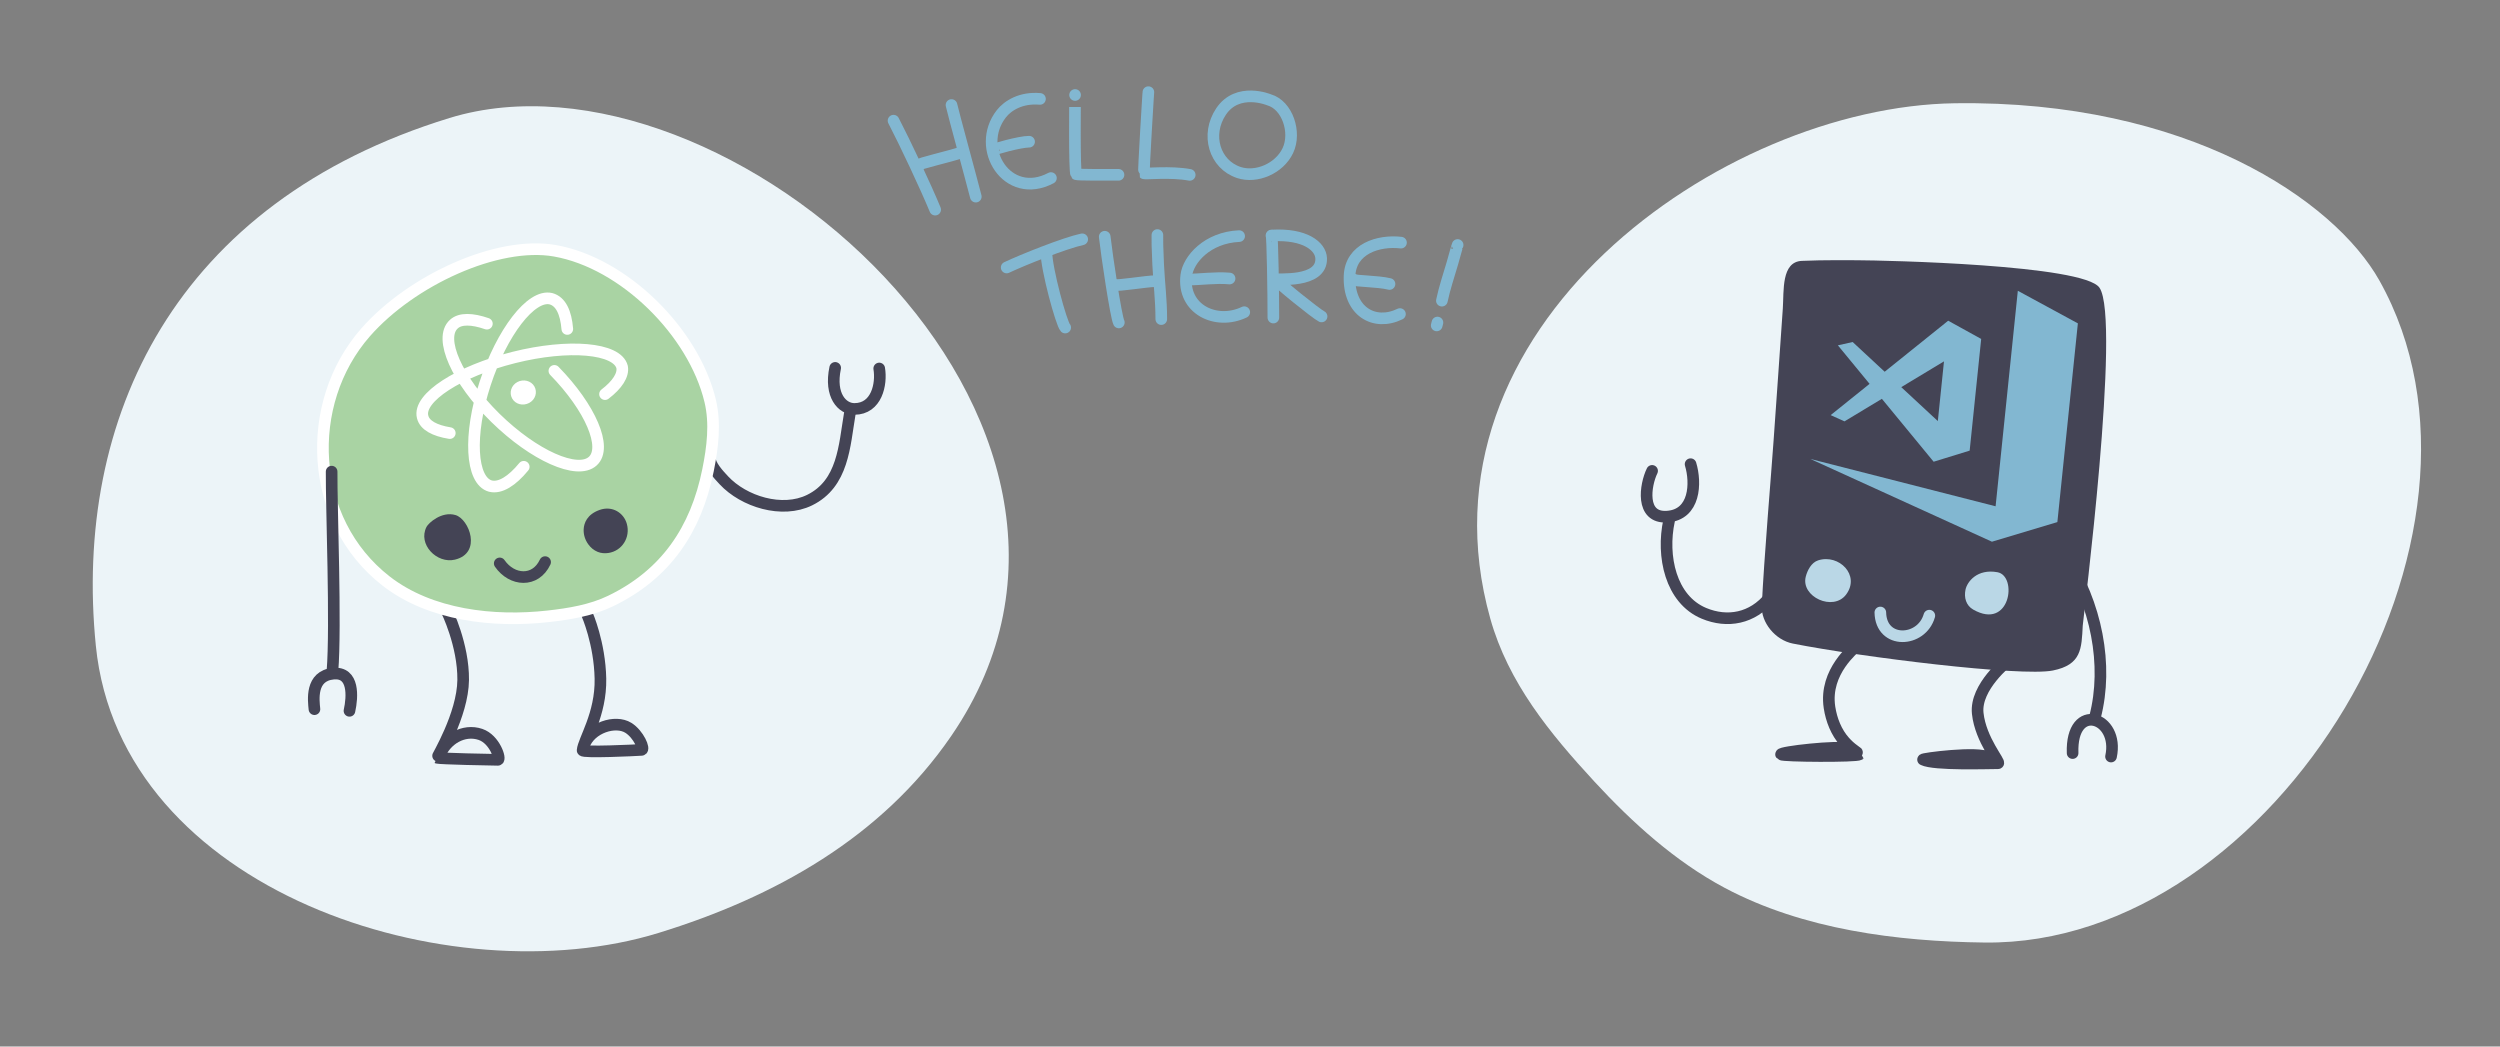 <?xml version="1.0" encoding="UTF-8" standalone="no"?><!DOCTYPE svg PUBLIC "-//W3C//DTD SVG 1.1//EN" "http://www.w3.org/Graphics/SVG/1.1/DTD/svg11.dtd"><svg width="100%" height="100%" viewBox="0 0 430 180" version="1.1" xmlns="http://www.w3.org/2000/svg" xmlns:xlink="http://www.w3.org/1999/xlink" xml:space="preserve" xmlns:serif="http://www.serif.com/" style="fill-rule:evenodd;clip-rule:evenodd;stroke-linecap:round;stroke-linejoin:round;stroke-miterlimit:1.5;"><rect x="0" y="0" width="430" height="180" fill="#808080" stroke="none"/><rect id="visual-studio-and-atom" x="0" y="0" width="430" height="180" style="fill:none;"/><path d="M77.318,20.295c-47.304,14.515 -64.751,51.661 -60.833,90.776c4.239,42.311 60.991,60.4 96.762,49.401c19.971,-6.141 38.392,-16.415 50.369,-33.89c37.158,-54.214 -38.995,-120.802 -86.298,-106.287Z" style="fill:#ecf4f8;"/><path d="M336.217,17.761c-40.046,0.58 -93.875,38.649 -79.893,88.614c3.095,11.058 10.282,19.78 17.914,28.059c6.482,7.031 13.934,13.774 22.434,18.29c13.483,7.164 29.627,9.208 44.667,9.392c50.141,0.613 92.457,-70.189 67.903,-113.891c-7.734,-13.764 -32.978,-31.045 -73.025,-30.464Z" style="fill:#ecf4f8;"/><path d="M122.061,78.664c0,1.372 1.59,3.032 2.444,3.949c3.42,3.673 10.024,5.732 14.749,3.406c5.797,-2.854 5.972,-9.327 6.911,-14.873" style="fill:none;stroke:#445;stroke-width:2px;"/><path d="M143.65,63.276c-0.998,4.781 1.228,7.062 3.3,7.062c3.841,0 4.724,-4.271 4.276,-6.958" style="fill:none;stroke:#445;stroke-width:2px;"/><path d="M76.804,104.996c0,0 2.926,5.916 2.862,11.955c-0.063,6.039 -4.578,13.338 -4.472,13.391c0.317,0.158 9.658,0.35 10.438,0.35c0.582,0 -0.515,-3.533 -2.993,-4.374c-2.897,-0.983 -6.001,0.85 -7.088,3.748" style="fill:none;stroke:#445;stroke-width:2px;"/><path d="M100.983,105.673c0,0 2.17,4.919 2.292,11.06c0.121,6.141 -2.934,10.582 -3.066,12.325c-0.032,0.427 9.214,-0.006 10.141,-0.077c0.591,-0.045 -0.484,-2.682 -2.283,-3.801c-2.215,-1.377 -6.512,-0.051 -7.634,3.052" style="fill:none;stroke:#445;stroke-width:2px;"/><g id="atom-logo"><path d="M95.436,43.131c-9.869,-1.735 -24.697,5.077 -32.559,14.044c-10.721,12.228 -9.812,32.391 3.539,42.769c7.635,5.935 18.549,7.102 27.837,6.065c3.662,-0.408 7.438,-1.021 10.784,-2.64c9.475,-4.583 14.671,-12.24 16.742,-22.49c0.789,-3.906 1.31,-8.03 0.365,-11.957c-2.847,-11.845 -14.849,-23.705 -26.708,-25.791Z" style="fill:#a9d3a3;stroke:#fff;stroke-width:2px;"/><g><path d="M95.352,63.788c6.212,6.353 9.16,13.208 6.601,15.529c-2.642,2.394 -10.123,-0.962 -16.735,-7.437c-6.625,-6.519 -9.836,-13.73 -7.147,-16.138c1.093,-1.008 3.13,-0.945 5.673,-0.067m-6.38,18.817c-2.611,-0.422 -4.341,-1.352 -4.674,-2.8c-0.835,-3.281 6.227,-7.832 15.704,-10.209c9.431,-2.362 17.774,-1.637 18.609,1.645c0.26,1.373 -0.836,3.059 -2.94,4.662m-13.98,12.495c-2.005,2.444 -4.046,3.738 -5.724,3.325c-3.381,-0.916 -3.801,-8.823 -0.921,-17.63c2.879,-8.807 7.924,-15.411 11.326,-14.599c1.691,0.458 2.578,2.369 2.812,5.202" style="fill:none;stroke:#fff;stroke-width:2px;stroke-linejoin:miter;stroke-miterlimit:4;"/><path d="M91.917,66.47c0.559,0.993 0.169,2.273 -0.903,2.838c-1.071,0.565 -2.363,0.229 -2.921,-0.764c-0.559,-0.993 -0.169,-2.272 0.903,-2.838c1.024,-0.551 2.363,-0.229 2.921,0.764" style="fill:#fff;fill-rule:nonzero;"/></g></g><g id="visual-studio-code-icon"><path d="M309.908,44.87c-3.543,0.174 -3.059,5.124 -3.264,8.198c-0.498,7.515 -1.073,15.227 -1.588,22.733c-0.346,5.039 -1.66,20.425 -2.028,28.444c-0.128,2.787 2.281,5.844 5.348,6.45c11.747,2.324 39.237,5.717 44.692,4.636c4.969,-0.985 4.959,-3.773 5.164,-7.718c0.059,-1.116 6.619,-52.663 2.876,-58.128c-2.704,-3.949 -36.849,-4.708 -41.752,-4.723c0,0 -5.905,-0.067 -9.448,0.108Z" style="fill:#445;"/><path d="M347.066,50.015l-3.823,37.068l-31.871,-8.146l31.242,14.237l11.253,-3.375l3.457,-33.514l0.004,-0.001l-0.003,-0.007l0.068,-0.66l-10.327,-5.602Zm-11.978,5.147l-10.924,8.777l-5.505,-5.111l-2.545,0.568l5.453,6.629l-6.691,5.376l2.375,1.075l6.432,-3.879l0,0l8.903,10.821l6.197,-1.91l1.982,-19.211l-5.677,-3.135Zm-0.722,6.992l-1.059,10.272l-6.291,-5.84l7.35,-4.432Z" style="fill:#82b7d1;"/></g><path d="M57.04,81.12c-0.047,5.907 0.773,26.585 0.139,34.351" style="fill:none;stroke:#445;stroke-width:2px;"/><path d="M54.084,121.979c-0.149,-1.525 -0.72,-5.731 3.246,-6.112c3.589,-0.344 3.318,3.967 2.779,6.396" style="fill:none;stroke:#445;stroke-width:2px;"/><path d="M85.954,96.906c2.105,3.04 6.154,3.305 7.805,-0.225" style="fill:none;stroke:#445;stroke-width:2px;"/><path d="M78.337,88.587c-2.372,-0.697 -4.634,1.372 -4.973,2.03c-1.548,3.007 1.779,6.392 4.885,5.642c4.685,-1.131 2.459,-6.975 0.088,-7.672Z" style="fill:#445;"/><path d="M103.15,87.702c-2.205,0.771 -2.707,2.307 -2.759,3.309c-0.049,0.94 0.24,1.838 0.782,2.597c0.42,0.588 0.963,1.042 1.635,1.317c0.577,0.237 1.225,0.28 1.837,0.188c2.345,-0.351 3.817,-2.676 3.172,-5.006c-0.516,-1.866 -2.461,-3.177 -4.667,-2.405Z" style="fill:#445;"/><path d="M319.131,111.198c-0.001,0.254 -5.414,4.213 -4.458,10.475c0.328,2.148 1.161,4.285 2.621,5.917c0.479,0.535 1.028,1.033 1.613,1.45c0.065,0.047 0.943,0.705 0.927,0.721c-0.416,0.412 -13.274,0.328 -13.493,0c-0.272,-0.409 9.832,-1.56 11.539,-0.991" style="fill:none;stroke:#445;stroke-width:2px;"/><path d="M345.383,113.586c0,0.112 -5.698,4.516 -5.214,9.112c0.484,4.597 4.047,8.58 3.492,8.578c-1.536,-0.006 -10.976,0.337 -12.896,-0.621c-0.324,-0.162 9.642,-1.476 11.277,-0.332" style="fill:none;stroke:#445;stroke-width:2px;"/><path d="M306.333,98.92c0,1.343 -1.197,2.904 -1.912,3.787c-2.988,3.696 -7.317,4.469 -11.348,2.783c-5.708,-2.387 -7.316,-9.824 -5.992,-15.948" style="fill:none;stroke:#445;stroke-width:2px;"/><path d="M355.028,95.411c5.577,8.398 7.621,19.036 5.323,27.892" style="fill:none;stroke:#445;stroke-width:2px;"/><path d="M356.489,129.53c-0.311,-9.028 8.105,-6.268 6.608,0.596" style="fill:none;stroke:#445;stroke-width:2px;"/><path d="M284.161,80.992c-1.177,2.413 -2.074,8.167 2.567,7.872c4.857,-0.308 5.023,-5.813 4.053,-9.025" style="fill:none;stroke:#445;stroke-width:2px;"/><path d="M317.535,102.256c2.48,-3.322 -1.247,-7.028 -4.817,-5.874c-1.159,0.375 -1.844,1.697 -2.128,2.803c-0.886,3.461 4.725,6.044 6.945,3.071Z" style="fill:#bad7e6;"/><path d="M343.564,98.422c-3.502,-0.637 -5.209,1.651 -5.493,2.979c-0.294,1.377 0.09,2.744 1.313,3.442c6.399,3.657 7.683,-5.783 4.18,-6.421Z" style="fill:#bad7e6;"/><path d="M323.418,105.349c0.117,5.523 7.113,5.184 8.426,0.542" style="fill:none;stroke:#bad7e6;stroke-width:2px;"/><g id="hello"><path d="M153.687,20.754c1.963,3.768 5.525,11.332 7.163,15.302" style="fill:none;stroke:#82b7d1;stroke-width:2px;"/><path d="M163.657,18.065c0.309,1.41 3.216,12.003 4.181,15.756" style="fill:none;stroke:#82b7d1;stroke-width:2px;"/><path d="M158.215,28.359c-0.858,-0.106 5.541,-1.523 7.184,-2.16" style="fill:none;stroke:#82b7d1;stroke-width:2px;"/><path d="M178.876,17.011c-3.24,-0.282 -5.525,1.123 -6.653,2.569c-4.612,5.916 1.065,15 8.538,11.047" style="fill:none;stroke:#82b7d1;stroke-width:2px;"/><path d="M170.826,25.805c0,-0.142 4.606,-1.432 6.177,-1.432" style="fill:none;stroke:#82b7d1;stroke-width:2px;"/><path d="M184.914,16.337c0,-0.028 -0.146,13.26 0.192,13.623c0.127,0.138 5.162,0.109 7.275,0.109" style="fill:none;stroke:#82b7d1;stroke-width:2px;"/><path d="M197.521,15.851c0,-0.206 -0.872,13.842 -0.754,13.959c0.149,0.149 4.607,-0.346 7.864,0.27" style="fill:none;stroke:#82b7d1;stroke-width:2px;"/><path d="M218.294,17.174c0,0 -5.421,-2.272 -8.282,2.022c-2.651,3.98 -1.118,9.092 3.075,10.477c3.004,0.992 6.948,-0.661 8.422,-3.767c1.481,-3.121 -0.079,-7.831 -3.215,-8.732Z" style="fill:none;stroke:#82b7d1;stroke-width:2px;"/></g><g id="there-" serif:id="there!"><path d="M173.147,46.007c2.709,-1.291 10.026,-4.212 12.995,-4.849" style="fill:none;stroke:#82b7d1;stroke-width:2px;"/><path d="M179.975,43.304c0,2.96 2.601,12.395 3.24,13.034" style="fill:none;stroke:#82b7d1;stroke-width:2px;"/><path d="M190.013,40.718c0.349,3.141 1.941,13.822 2.427,14.742" style="fill:none;stroke:#82b7d1;stroke-width:2px;"/><path d="M199.072,40.428c0,-0.175 0,0.43 0,0.476c0,0.421 -0.005,0.842 0.007,1.263c0.029,1.103 0.072,2.204 0.125,3.306c0.164,3.389 0.537,6.019 0.537,9.411" style="fill:none;stroke:#82b7d1;stroke-width:2px;"/><path d="M191.762,48.977c0.28,0.28 5.409,-0.621 7.086,-0.621" style="fill:none;stroke:#82b7d1;stroke-width:2px;"/><path d="M213.132,40.61c-5.496,0.25 -8.752,4.026 -9.092,6.751c-0.732,5.863 5.155,8.64 9.972,6.336" style="fill:none;stroke:#82b7d1;stroke-width:2px;"/><path d="M204.119,48.089c2.41,0 4.961,-0.404 7.367,-0.185" style="fill:none;stroke:#82b7d1;stroke-width:2px;"/><path d="M218.694,40.526c0.174,0 0.331,10.234 0.324,14.094" style="fill:none;stroke:#82b7d1;stroke-width:2px;"/><path d="M218.77,40.509c5.685,-0.33 8.398,1.854 8.472,3.932c0.155,4.352 -7.704,3.412 -7.733,3.646c-0.04,0.322 6.822,5.851 7.802,6.341" style="fill:none;stroke:#82b7d1;stroke-width:2px;"/><path d="M240.97,41.731c-3.859,-0.439 -8.678,1.034 -8.848,5.742c-0.222,6.106 4.264,8.681 8.669,6.545" style="fill:none;stroke:#82b7d1;stroke-width:2px;"/><path d="M232.903,48.098c0,0.275 4.079,0.244 6.093,0.747" style="fill:none;stroke:#82b7d1;stroke-width:2px;"/><path d="M250.712,42.14c-0.005,-0.023 -0.251,0.824 -0.299,0.993c-0.209,0.728 -0.399,1.457 -0.613,2.184c-0.628,2.127 -1.345,4.26 -1.795,6.398" style="fill:none;stroke:#82b7d1;stroke-width:2px;"/><path d="M247.24,55.477c0,0 -0.102,0.415 -0.126,0.496" style="fill:none;stroke:#82b7d1;stroke-width:2px;"/></g></svg>